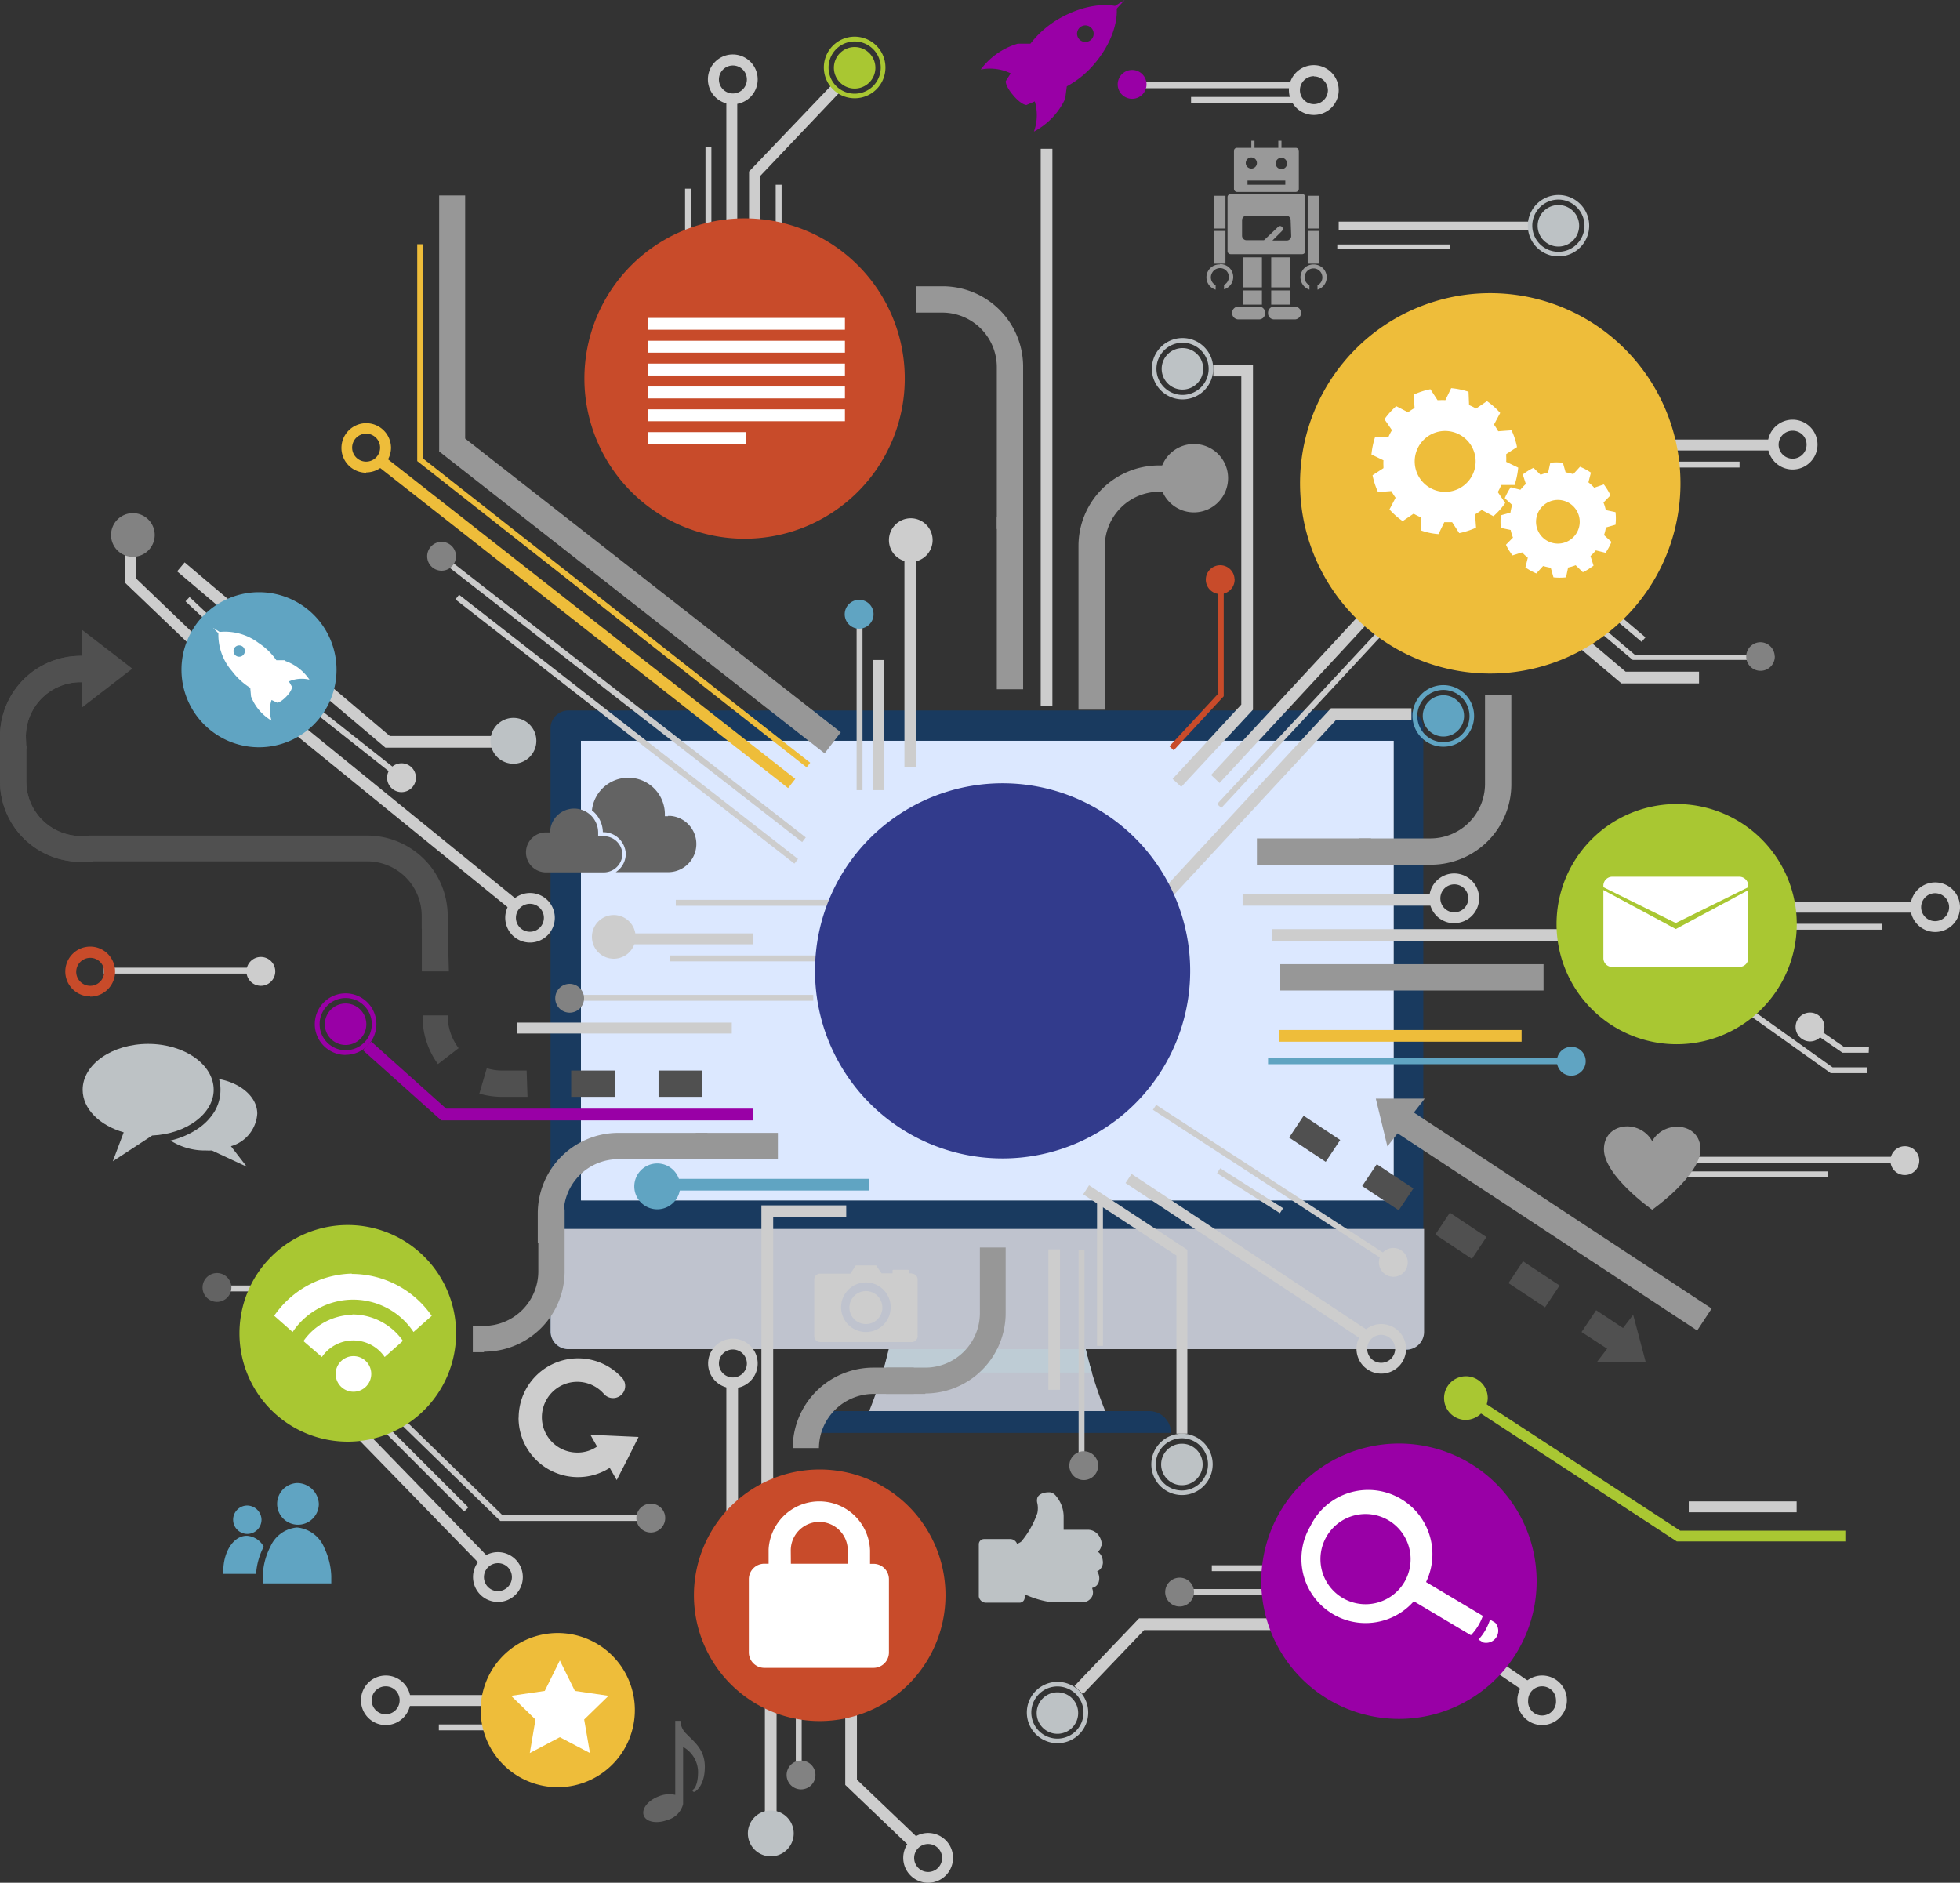 <svg xmlns="http://www.w3.org/2000/svg" xmlns:xlink="http://www.w3.org/1999/xlink" viewBox="0 0 179.5 172.44"><rect x="0" y="0" width="179.5" height="172.44" fill="#333333" stroke="none"/><defs><style>.cls-1{fill:none;}.cls-2{clip-path:url(#clip-path);}.cls-3{fill:#193a5f;}.cls-4{fill:#bfc3ce;}.cls-5{fill:#fff;}.cls-6{fill:#dce8ff;}.cls-7{clip-path:url(#clip-path-3);}.cls-8{fill:#beccd5;}.cls-9{fill:#cdcdcd;}.cls-10{fill:#60a4c2;}.cls-11{fill:#9900a6;}.cls-12{fill:#eebd3a;}.cls-13{fill:#cacaca;}.cls-14{fill:#c84b2a;}.cls-15{fill:#a9c732;}.cls-16{fill:#828282;}.cls-17{fill:#bdc2c5;}.cls-18{fill:#979797;}.cls-19{fill:#505050;}.cls-20{fill:#636363;}.cls-21{fill:#999;}.cls-22{fill:#323b8c;}</style><clipPath id="clip-path"><rect class="cls-1" width="179.5" height="172.44"/></clipPath><clipPath id="clip-path-3"><rect class="cls-1" x="80.82" y="123.57" width="19.18" height="2.14"/></clipPath></defs><g id="Layer_2" data-name="Layer 2"><g id="Layer_1-2" data-name="Layer 1"><g class="cls-2"><g id="Group_773" data-name="Group 773"><g id="Group_772" data-name="Group 772"><g class="cls-2"><g id="Group_771" data-name="Group 771"><path id="Path_2050" data-name="Path 2050" class="cls-3" d="M128.77,123.57H52A1.63,1.63,0,0,1,50.42,122h0V66.69A1.63,1.63,0,0,1,52,65.07h76.73a1.62,1.62,0,0,1,1.62,1.62h0V122a1.62,1.62,0,0,1-1.62,1.62h0"/><path id="Path_2051" data-name="Path 2051" class="cls-4" d="M128.77,123.57H52A1.63,1.63,0,0,1,50.42,122h0v-9.44h80V122a1.63,1.63,0,0,1-1.62,1.62h0"/><rect id="Rectangle_824" data-name="Rectangle 824" class="cls-5" x="53.21" y="67.85" width="74.41" height="42.09"/><rect id="Rectangle_825" data-name="Rectangle 825" class="cls-6" x="53.21" y="67.85" width="74.41" height="42.09"/><path id="Path_2052" data-name="Path 2052" class="cls-4" d="M81.39,123.57a38.69,38.69,0,0,1-1.83,5.77h21.7a38.69,38.69,0,0,1-1.83-5.77Z"/><g id="Group_770" data-name="Group 770"><g id="Group_769" data-name="Group 769"><g class="cls-7"><g id="Group_768" data-name="Group 768"><path id="Path_2053" data-name="Path 2053" class="cls-8" d="M100,125.71c-.2-.66-.39-1.38-.57-2.14h-18c-.18.76-.37,1.48-.57,2.14Z"/></g></g></g></g><path id="Path_2054" data-name="Path 2054" class="cls-3" d="M105.3,129.24H75.51a2,2,0,0,0-2,2h33.73a2,2,0,0,0-2-2"/><rect id="Rectangle_827" data-name="Rectangle 827" class="cls-9" x="122.6" y="20.3" width="17.55" height="0.76"/><rect id="Rectangle_828" data-name="Rectangle 828" class="cls-10" x="60.46" y="107.97" width="19.15" height="1.07"/><path id="Path_2055" data-name="Path 2055" class="cls-11" d="M69,102.61H40.41l-7.17-6.42L34,95.4l6.86,6.14H69Z"/><rect id="Rectangle_829" data-name="Rectangle 829" class="cls-12" x="53.03" y="32.81" width="1.07" height="48.17" transform="translate(-24.27 63.91) rotate(-51.88)"/><rect id="Rectangle_830" data-name="Rectangle 830" class="cls-13" x="57.08" y="43.61" width="0.54" height="41.26" transform="translate(-28.57 70.05) rotate(-52.11)"/><path id="Path_2056" data-name="Path 2056" class="cls-14" d="M107.49,68.72l-.39-.37,4.44-4.79V53.91h.53v9.86Z"/><path id="Path_2057" data-name="Path 2057" class="cls-9" d="M108.18,72.07l-.79-.73,6.29-6.81V34.47h-2.57V33.4h3.64V65Z"/><rect id="Rectangle_831" data-name="Rectangle 831" class="cls-9" x="113.8" y="81.88" width="17.81" height="1.07"/><rect id="Rectangle_832" data-name="Rectangle 832" class="cls-9" x="116.48" y="85.1" width="29.33" height="1.07"/><path id="Path_2058" data-name="Path 2058" class="cls-9" d="M133.19,84.56a2.28,2.28,0,1,1,2.27-2.28h0a2.27,2.27,0,0,1-2.27,2.27m0-3.55a1.28,1.28,0,1,0,1.28,1.28h0A1.28,1.28,0,0,0,133.19,81"/><path id="Path_2059" data-name="Path 2059" class="cls-9" d="M177.23,85.36a2.27,2.27,0,1,1,2.27-2.27,2.27,2.27,0,0,1-2.27,2.27m0-3.55a1.28,1.28,0,1,0,1.27,1.28h0a1.28,1.28,0,0,0-1.27-1.28"/><path id="Path_2060" data-name="Path 2060" class="cls-9" d="M45.6,146.72a2.28,2.28,0,1,1,2.28-2.27,2.27,2.27,0,0,1-2.28,2.27m0-3.55a1.28,1.28,0,1,0,1.28,1.28,1.27,1.27,0,0,0-1.28-1.28"/><path id="Path_2061" data-name="Path 2061" class="cls-9" d="M85,172.44a2.28,2.28,0,1,1,2.28-2.28h0A2.28,2.28,0,0,1,85,172.44m0-3.55a1.28,1.28,0,1,0,1.28,1.28h0A1.28,1.28,0,0,0,85,168.89"/><path id="Path_2062" data-name="Path 2062" class="cls-9" d="M120.33,10.53a2.28,2.28,0,1,1,2.27-2.27h0a2.27,2.27,0,0,1-2.27,2.27m0-3.55a1.28,1.28,0,1,0,1.28,1.28h0A1.28,1.28,0,0,0,120.33,7"/><path id="Path_2063" data-name="Path 2063" class="cls-12" d="M33.53,43.3A2.27,2.27,0,1,1,35.81,41h0a2.28,2.28,0,0,1-2.28,2.27m0-3.55A1.28,1.28,0,1,0,34.81,41h0a1.28,1.28,0,0,0-1.28-1.28"/><path id="Path_2064" data-name="Path 2064" class="cls-9" d="M48.54,86.33a2.27,2.27,0,1,1,2.27-2.27,2.27,2.27,0,0,1-2.27,2.27m0-3.55a1.28,1.28,0,1,0,1.27,1.28h0a1.28,1.28,0,0,0-1.27-1.28"/><path id="Path_2065" data-name="Path 2065" class="cls-9" d="M67.12,127.15a2.27,2.27,0,1,1,2.27-2.27,2.27,2.27,0,0,1-2.27,2.27m0-3.55a1.28,1.28,0,0,0,0,2.56,1.28,1.28,0,0,0,1.28-1.28h0a1.29,1.29,0,0,0-1.28-1.28"/><path id="Path_2066" data-name="Path 2066" class="cls-9" d="M126.49,125.81a2.27,2.27,0,1,1,2.28-2.27,2.27,2.27,0,0,1-2.28,2.27m0-3.55a1.28,1.28,0,1,0,1.28,1.28h0a1.29,1.29,0,0,0-1.28-1.28"/><path id="Path_2067" data-name="Path 2067" class="cls-9" d="M67.12,9.55a2.28,2.28,0,1,1,2.27-2.27,2.27,2.27,0,0,1-2.27,2.27m0-3.55A1.28,1.28,0,1,0,68.4,7.28h0A1.28,1.28,0,0,0,67.12,6"/><rect id="Rectangle_833" data-name="Rectangle 833" class="cls-10" x="116.13" y="96.93" width="26.61" height="0.54"/><rect id="Rectangle_834" data-name="Rectangle 834" class="cls-12" x="117.12" y="94.34" width="22.23" height="1.07"/><rect id="Rectangle_835" data-name="Rectangle 835" class="cls-9" x="61.89" y="82.42" width="17.81" height="0.54"/><rect id="Rectangle_836" data-name="Rectangle 836" class="cls-9" x="61.35" y="87.51" width="17.81" height="0.54"/><rect id="Rectangle_837" data-name="Rectangle 837" class="cls-9" x="53.09" y="91.12" width="21.39" height="0.54"/><path id="Path_2068" data-name="Path 2068" class="cls-9" d="M18.2,59.84,11.48,53.4V49h1v4l6.41,6.15Z"/><path id="Path_2069" data-name="Path 2069" class="cls-9" d="M111.69,71.71l-.78-.73,17.41-18.79h19v1.07H128.79Z"/><path id="Path_2070" data-name="Path 2070" class="cls-9" d="M105.26,84.39l-.78-.73,17.41-18.79h7.37v1.07h-6.9Z"/><path id="Path_2071" data-name="Path 2071" class="cls-9" d="M111.85,74l-.39-.36L128.8,55h18.86v.54H129Z"/><rect id="Rectangle_838" data-name="Rectangle 838" class="cls-9" x="57.51" y="85.49" width="11.48" height="1"/><rect id="Rectangle_839" data-name="Rectangle 839" class="cls-9" x="47.33" y="93.66" width="19.69" height="1"/><rect id="Rectangle_840" data-name="Rectangle 840" class="cls-9" x="66.52" y="8.62" width="1" height="17.41"/><path id="Path_2072" data-name="Path 2072" class="cls-15" d="M169,141.18H153.57l-19.81-12.94.54-.83,19.57,12.78H169Z"/><path id="Path_2073" data-name="Path 2073" class="cls-9" d="M69.6,28.71h-1v-13l7.64-8,.72.68L69.6,16.14Z"/><rect id="Rectangle_841" data-name="Rectangle 841" class="cls-9" x="19.6" y="117.74" width="13.13" height="0.54"/><path id="Path_2074" data-name="Path 2074" class="cls-9" d="M99.18,155.16l-.78-.74,5.92-6.2h12.55v1.08H104.78Z"/><rect id="Rectangle_842" data-name="Rectangle 842" class="cls-13" x="107.9" y="145.54" width="9.51" height="0.54"/><path id="Path_2075" data-name="Path 2075" class="cls-9" d="M70.81,140H69.73v-29.6H77.5v1.07H70.81Z"/><rect id="Rectangle_843" data-name="Rectangle 843" class="cls-9" x="66.52" y="126.55" width="1.07" height="14.73"/><rect id="Rectangle_844" data-name="Rectangle 844" class="cls-9" x="70.05" y="150.07" width="1.07" height="15.86"/><rect id="Rectangle_845" data-name="Rectangle 845" class="cls-9" x="116.06" y="95.69" width="0.54" height="25.29" transform="translate(-37.93 146.69) rotate(-56.93)"/><rect id="Rectangle_846" data-name="Rectangle 846" class="cls-13" x="98.78" y="114.52" width="0.54" height="20.63"/><rect id="Rectangle_847" data-name="Rectangle 847" class="cls-9" x="96.01" y="114.43" width="1.07" height="12.86"/><path id="Path_2076" data-name="Path 2076" class="cls-12" d="M73.87,70.28,38.21,42.23V22.37h.54V42L74.2,69.86Z"/><rect id="Rectangle_848" data-name="Rectangle 848" class="cls-9" x="82.83" y="50.67" width="1.07" height="19.56"/><path id="Path_2077" data-name="Path 2077" class="cls-9" d="M47,68.48H35.3L16.22,52.33l.69-.82L35.7,67.41H47Z"/><path id="Path_2078" data-name="Path 2078" class="cls-9" d="M155.6,62.59h-7.11L129.41,46.44l.69-.82,18.78,15.9h6.72Z"/><path id="Path_2079" data-name="Path 2079" class="cls-9" d="M161.08,60.44H149.53l-.08-.06-18.93-16,.34-.41,18.86,16h11.36Z"/><rect id="Rectangle_849" data-name="Rectangle 849" class="cls-9" x="140.78" y="38.16" width="0.54" height="24.8" transform="translate(11.34 125.58) rotate(-49.76)"/><rect id="Rectangle_850" data-name="Rectangle 850" class="cls-9" x="154.66" y="137.51" width="9.88" height="1"/><rect id="Rectangle_851" data-name="Rectangle 851" class="cls-9" x="95.31" y="13.63" width="1.07" height="51.03"/><rect id="Rectangle_852" data-name="Rectangle 852" class="cls-13" x="78.45" y="57.1" width="0.54" height="15.27"/><rect id="Rectangle_853" data-name="Rectangle 853" class="cls-9" x="79.92" y="60.45" width="1" height="11.92"/><rect id="Rectangle_854" data-name="Rectangle 854" class="cls-9" x="122.47" y="22.39" width="10.31" height="0.38"/><rect id="Rectangle_855" data-name="Rectangle 855" class="cls-9" x="9.51" y="88.63" width="14.47" height="0.54"/><path id="Path_2080" data-name="Path 2080" class="cls-9" d="M38.09,71.19a1.32,1.32,0,1,1-1.35-1.28h0a1.32,1.32,0,0,1,1.35,1.28"/><rect id="Rectangle_856" data-name="Rectangle 856" class="cls-9" x="31.35" y="61.42" width="0.54" height="11.44" transform="translate(-40.66 50.29) rotate(-51.66)"/><rect id="Rectangle_857" data-name="Rectangle 857" class="cls-9" x="35.82" y="60.18" width="1.07" height="27.94" transform="translate(-44.11 55.58) rotate(-50.88)"/><path id="Path_2081" data-name="Path 2081" class="cls-16" d="M14.17,49a2,2,0,1,1-2-2h0a2,2,0,0,1,2,2"/><path id="Path_2082" data-name="Path 2082" class="cls-10" d="M62.29,108.66a2.1,2.1,0,1,1-2.1-2.1,2.1,2.1,0,0,1,2.1,2.1h0"/><path id="Path_2083" data-name="Path 2083" class="cls-17" d="M110.19,33.77a1.9,1.9,0,1,1-1.89-1.89,1.89,1.89,0,0,1,1.89,1.89h0"/><path id="Path_2084" data-name="Path 2084" class="cls-17" d="M108.3,36.58a2.81,2.81,0,1,1,2.81-2.81,2.81,2.81,0,0,1-2.81,2.81m0-5.19a2.39,2.39,0,1,0,2.39,2.38h0a2.39,2.39,0,0,0-2.39-2.38"/><path id="Path_2085" data-name="Path 2085" class="cls-17" d="M110.14,134.12a1.9,1.9,0,1,1-1.9-1.89,1.89,1.89,0,0,1,1.9,1.89h0"/><path id="Path_2086" data-name="Path 2086" class="cls-17" d="M108.24,136.93a2.81,2.81,0,1,1,2.82-2.81,2.81,2.81,0,0,1-2.82,2.81m0-5.2a2.39,2.39,0,1,0,2.39,2.39h0a2.39,2.39,0,0,0-2.39-2.39"/><path id="Path_2087" data-name="Path 2087" class="cls-11" d="M33.55,93.8a1.9,1.9,0,1,1-1.89-1.89,1.9,1.9,0,0,1,1.89,1.89h0"/><path id="Path_2088" data-name="Path 2088" class="cls-11" d="M31.66,96.62a2.82,2.82,0,1,1,2.81-2.82h0a2.81,2.81,0,0,1-2.81,2.81m0-5.2a2.39,2.39,0,1,0,2.39,2.39h0a2.39,2.39,0,0,0-2.39-2.39"/><path id="Path_2089" data-name="Path 2089" class="cls-18" d="M75.52,69,40.22,41.35l0-23.45H42.6l0,22.27L77,67.07Z"/><path id="Path_2090" data-name="Path 2090" class="cls-18" d="M101.18,65H98.77v-15a7.37,7.37,0,0,1,7.36-7.37h2.59v2.41h-2.59a5,5,0,0,0-4.95,5Z"/><rect id="Rectangle_858" data-name="Rectangle 858" class="cls-18" x="115.11" y="76.79" width="10.45" height="2.41"/><path id="Path_2091" data-name="Path 2091" class="cls-18" d="M131.05,79.2h-6.56V76.79h6.56a5,5,0,0,0,4.95-5V63.62h2.41v8.22a7.37,7.37,0,0,1-7.36,7.36"/><rect id="Rectangle_859" data-name="Rectangle 859" class="cls-18" x="91.29" y="47.38" width="2.41" height="15.75"/><path id="Path_2092" data-name="Path 2092" class="cls-18" d="M93.7,48.45H91.29V33.58a5,5,0,0,0-5-4.95H83.9V26.22h2.44a7.37,7.37,0,0,1,7.36,7.36Z"/><rect id="Rectangle_860" data-name="Rectangle 860" class="cls-18" x="63.72" y="103.76" width="7.52" height="2.41"/><path id="Path_2093" data-name="Path 2093" class="cls-18" d="M51.66,113.81H49.25v-2.68a7.38,7.38,0,0,1,7.37-7.37h8.17v2.41H56.62a5,5,0,0,0-5,5Z"/><path id="Path_2094" data-name="Path 2094" class="cls-18" d="M44.3,123.85h-1v-2.41h1a5,5,0,0,0,5-5v-5.67h2.41v5.67a7.37,7.37,0,0,1-7.36,7.36"/><path id="Path_2095" data-name="Path 2095" class="cls-18" d="M75,132.63H72.6A7.38,7.38,0,0,1,80,125.26h3.69v2.41H80a5,5,0,0,0-5,5"/><path id="Path_2096" data-name="Path 2096" class="cls-18" d="M84.74,127.67H81.15v-2.41h3.59a5,5,0,0,0,5-5v-6H92.1v6a7.37,7.37,0,0,1-7.36,7.37"/><path id="Path_2097" data-name="Path 2097" class="cls-18" d="M112.47,43.8a3.13,3.13,0,1,1-3.12-3.13,3.12,3.12,0,0,1,3.12,3.13"/><path id="Path_2098" data-name="Path 2098" class="cls-18" d="M126,100.62l4.48,0L127.06,105Z"/><path id="Path_2099" data-name="Path 2099" class="cls-19" d="M150.72,124.76h-4.48l3.33-4.34Z"/><path id="Path_2100" data-name="Path 2100" class="cls-19" d="M148.06,124.1,144.84,122l1.34-2,3.22,2.14Zm-6.56-4.36-3.35-2.22,1.33-2,3.35,2.22Zm-6.7-4.44-3.35-2.23,1.33-2,3.35,2.23Zm-6.7-4.45-3.35-2.22,1.34-2,3.35,2.22Zm-6.69-4.44-3.35-2.22,1.33-2,3.35,2.22Z"/><rect id="Rectangle_861" data-name="Rectangle 861" class="cls-18" x="140.58" y="94.31" width="2.41" height="34.26" transform="translate(-29.26 168.58) rotate(-56.64)"/><path id="Path_2101" data-name="Path 2101" class="cls-19" d="M64.31,100.46h-4V98.05h4Zm-8,0h-4V98.05h4Zm-8,0H46a7.46,7.46,0,0,1-2.1-.3l.68-2.32a4.88,4.88,0,0,0,1.42.21h2.23Zm-8.2-3a7.35,7.35,0,0,1-1.41-4.34V93H41v.13A5,5,0,0,0,42,96Zm1-8.49H38.63v-4H41Z"/><path id="Path_2102" data-name="Path 2102" class="cls-19" d="M8.53,78.93H7.37A7.37,7.37,0,0,1,0,71.57V68.35H2.41v3.22a5,5,0,0,0,5,5H8.53Z"/><path id="Path_2103" data-name="Path 2103" class="cls-19" d="M8.53,78.93H7.37A7.37,7.37,0,0,1,0,71.57V68.35H2.41v3.22a5,5,0,0,0,5,5H8.53Z"/><path id="Path_2104" data-name="Path 2104" class="cls-19" d="M2.41,68.6H0V67.44a7.38,7.38,0,0,1,7.37-7.37h.8v2.41h-.8a5,5,0,0,0-5,5Z"/><path id="Path_2105" data-name="Path 2105" class="cls-19" d="M2.41,68.6H0V67.44a7.38,7.38,0,0,1,7.37-7.37h.8v2.41h-.8a5,5,0,0,0-5,5Z"/><path id="Path_2106" data-name="Path 2106" class="cls-19" d="M12.12,61.24,7.53,64.78V57.7Z"/><path id="Path_2107" data-name="Path 2107" class="cls-19" d="M41,85.05H38.62V83.89a5,5,0,0,0-4.95-5H8.19V76.53H33.67A7.37,7.37,0,0,1,41,83.89Z"/><rect id="Rectangle_862" data-name="Rectangle 862" class="cls-18" x="117.25" y="88.31" width="24.11" height="2.41"/><path id="Path_2108" data-name="Path 2108" class="cls-15" d="M134.2,130.05a2,2,0,1,1,2.05-2h0a2.05,2.05,0,0,1-2.05,2"/><path id="Path_2109" data-name="Path 2109" class="cls-9" d="M56.21,87.81a2,2,0,1,1,2-2,2,2,0,0,1-2,2h0"/><path id="Path_2110" data-name="Path 2110" class="cls-9" d="M108.74,131.31h-1V115l-8.54-5.61.54-.83,9,5.91Z"/><rect id="Rectangle_863" data-name="Rectangle 863" class="cls-9" x="113.77" y="102.07" width="1" height="26.19" transform="translate(-44.85 146.81) rotate(-56.47)"/><path id="Path_2111" data-name="Path 2111" class="cls-9" d="M141.23,158a2.27,2.27,0,1,1,2.27-2.27,2.28,2.28,0,0,1-2.27,2.27m0-3.55a1.28,1.28,0,0,0-1.28,1.28,1.28,1.28,0,1,0,2.55,0h0a1.27,1.27,0,0,0-1.27-1.28"/><rect id="Rectangle_864" data-name="Rectangle 864" class="cls-9" x="136.68" y="149.35" width="1" height="6.65" transform="translate(-66.26 179.85) rotate(-55.67)"/><path id="Path_2112" data-name="Path 2112" class="cls-15" d="M80.17,6.2a1.9,1.9,0,1,1-1.9-1.89,1.9,1.9,0,0,1,1.9,1.89h0"/><path id="Path_2113" data-name="Path 2113" class="cls-15" d="M78.27,9A2.82,2.82,0,1,1,81.09,6.2,2.81,2.81,0,0,1,78.27,9m0-5.2a2.39,2.39,0,1,0,2.39,2.39h0a2.39,2.39,0,0,0-2.39-2.39"/><path id="Path_2114" data-name="Path 2114" class="cls-17" d="M98.74,156.85A1.9,1.9,0,1,1,96.85,155a1.89,1.89,0,0,1,1.89,1.89h0"/><path id="Path_2115" data-name="Path 2115" class="cls-17" d="M96.85,159.66a2.81,2.81,0,1,1,2.81-2.81,2.81,2.81,0,0,1-2.81,2.81m0-5.2a2.39,2.39,0,1,0,2.38,2.39h0a2.39,2.39,0,0,0-2.38-2.39"/><path id="Path_2116" data-name="Path 2116" class="cls-9" d="M83.6,169.4l-6.19-5.92v-6.85h1.07V163l5.86,5.6Z"/><path id="Path_2117" data-name="Path 2117" class="cls-14" d="M113.07,53.05a1.32,1.32,0,1,1-1.35-1.28h0a1.31,1.31,0,0,1,1.34,1.28"/><path id="Path_2118" data-name="Path 2118" class="cls-10" d="M145.22,97.16a1.32,1.32,0,1,1-1.35-1.28,1.31,1.31,0,0,1,1.35,1.28h0"/><path id="Path_2119" data-name="Path 2119" class="cls-10" d="M80,56.22a1.32,1.32,0,1,1-1.35-1.28h0A1.31,1.31,0,0,1,80,56.22"/><path id="Path_2120" data-name="Path 2120" class="cls-16" d="M162.54,60.1a1.31,1.31,0,1,1-1.35-1.28h0a1.32,1.32,0,0,1,1.34,1.28"/><path id="Path_2121" data-name="Path 2121" class="cls-16" d="M41.76,50.91a1.32,1.32,0,1,1-1.35-1.28,1.32,1.32,0,0,1,1.35,1.28h0"/><path id="Path_2122" data-name="Path 2122" class="cls-16" d="M53.49,91.39a1.32,1.32,0,1,1-1.35-1.28h0a1.33,1.33,0,0,1,1.35,1.28"/><path id="Path_2123" data-name="Path 2123" class="cls-16" d="M100.57,134.2a1.32,1.32,0,1,1-1.35-1.28h0a1.31,1.31,0,0,1,1.35,1.28"/><rect id="Rectangle_865" data-name="Rectangle 865" class="cls-13" x="72.88" y="142.85" width="0.54" height="20.63"/><path id="Path_2124" data-name="Path 2124" class="cls-16" d="M74.68,162.53a1.32,1.32,0,1,1-1.35-1.28h0a1.32,1.32,0,0,1,1.35,1.28"/><path id="Path_2125" data-name="Path 2125" class="cls-16" d="M109.35,145.78A1.32,1.32,0,1,1,108,144.5h0a1.31,1.31,0,0,1,1.35,1.28"/><path id="Path_2126" data-name="Path 2126" class="cls-9" d="M127.89,116.91a1.32,1.32,0,1,1,1-1.59,1.32,1.32,0,0,1-1,1.59"/><path id="Path_2127" data-name="Path 2127" class="cls-20" d="M21.19,117.88a1.32,1.32,0,1,1-1.35-1.28h0a1.32,1.32,0,0,1,1.35,1.28"/><rect id="Rectangle_866" data-name="Rectangle 866" class="cls-9" x="38.43" y="129.2" width="1" height="16.39" transform="translate(-84.75 66.01) rotate(-44.19)"/><path id="Path_2128" data-name="Path 2128" class="cls-17" d="M49.12,67.85a2.1,2.1,0,1,1-2.1-2.1,2.1,2.1,0,0,1,2.1,2.1h0"/><path id="Path_2129" data-name="Path 2129" class="cls-17" d="M72.69,167.92a2.1,2.1,0,1,1-2.1-2.1,2.1,2.1,0,0,1,2.1,2.1h0"/><path id="Path_2130" data-name="Path 2130" class="cls-13" d="M59.65,139.3H45.82l-.08-.07-10.16-9.89L36,129,46,138.76H59.65Z"/><path id="Path_2131" data-name="Path 2131" class="cls-16" d="M60.92,139a1.32,1.32,0,1,1-1.35-1.28A1.31,1.31,0,0,1,60.92,139"/><path id="Path_2132" data-name="Path 2132" class="cls-9" d="M22.57,89a1.32,1.32,0,0,1,1.28-1.35A1.32,1.32,0,1,1,22.57,89h0"/><rect id="Rectangle_867" data-name="Rectangle 867" class="cls-9" x="154.62" y="105.95" width="19.91" height="0.54"/><path id="Path_2133" data-name="Path 2133" class="cls-9" d="M173.13,106.34a1.32,1.32,0,1,1,1.35,1.28h0a1.31,1.31,0,0,1-1.35-1.28"/><rect id="Rectangle_868" data-name="Rectangle 868" class="cls-9" x="152.93" y="107.29" width="14.47" height="0.54"/><rect id="Rectangle_869" data-name="Rectangle 869" class="cls-9" x="103.63" y="7.54" width="14.91" height="0.54"/><path id="Path_2134" data-name="Path 2134" class="cls-11" d="M105,7.69a1.32,1.32,0,1,1-1.35-1.28h0A1.32,1.32,0,0,1,105,7.69"/><rect id="Rectangle_870" data-name="Rectangle 870" class="cls-9" x="109.08" y="8.88" width="9.87" height="0.54"/><path id="Path_2135" data-name="Path 2135" class="cls-9" d="M85.41,49.47a2,2,0,1,1-2-2,2,2,0,0,1,2,2h0"/><rect id="Rectangle_871" data-name="Rectangle 871" class="cls-9" x="160.48" y="82.59" width="15.3" height="1"/><rect id="Rectangle_872" data-name="Rectangle 872" class="cls-9" x="38.77" y="129.4" width="0.54" height="10.36" transform="translate(-83.73 67.03) rotate(-45)"/><rect id="Rectangle_873" data-name="Rectangle 873" class="cls-9" x="57.13" y="47.11" width="0.54" height="39.36" transform="translate(-30.57 70.99) rotate(-52.06)"/><rect id="Rectangle_874" data-name="Rectangle 874" class="cls-9" x="19.14" y="53.92" width="0.54" height="6.13" transform="translate(-35.41 32.1) rotate(-46.78)"/><rect id="Rectangle_875" data-name="Rectangle 875" class="cls-9" x="100.47" y="109.7" width="0.54" height="13.57"/><rect id="Rectangle_876" data-name="Rectangle 876" class="cls-9" x="110.98" y="143.36" width="5.89" height="0.54"/><rect id="Rectangle_877" data-name="Rectangle 877" class="cls-9" x="114.22" y="105.64" width="0.54" height="6.82" transform="translate(-38.95 147.24) rotate(-57.58)"/><rect id="Rectangle_878" data-name="Rectangle 878" class="cls-9" x="158.78" y="84.61" width="13.57" height="0.54"/><path id="Path_2136" data-name="Path 2136" class="cls-9" d="M164.18,43a2.28,2.28,0,1,1,2.27-2.28h0A2.28,2.28,0,0,1,164.18,43m0-3.55a1.28,1.28,0,1,0,1.27,1.27h0a1.27,1.27,0,0,0-1.27-1.27"/><rect id="Rectangle_879" data-name="Rectangle 879" class="cls-9" x="148.51" y="40.26" width="14.23" height="1"/><rect id="Rectangle_880" data-name="Rectangle 880" class="cls-9" x="146.81" y="42.28" width="12.5" height="0.54"/><path id="Path_2137" data-name="Path 2137" class="cls-9" d="M35.33,158a2.27,2.27,0,1,1,2.27-2.27A2.28,2.28,0,0,1,35.33,158m0-3.55a1.28,1.28,0,1,0,1.27,1.28h0a1.27,1.27,0,0,0-1.27-1.28"/><rect id="Rectangle_881" data-name="Rectangle 881" class="cls-9" x="36.77" y="155.25" width="15.3" height="1"/><rect id="Rectangle_882" data-name="Rectangle 882" class="cls-9" x="40.19" y="157.94" width="13.57" height="0.54"/><rect id="Rectangle_883" data-name="Rectangle 883" class="cls-9" x="64.61" y="13.44" width="0.54" height="11.43"/><rect id="Rectangle_884" data-name="Rectangle 884" class="cls-9" x="71.04" y="16.92" width="0.54" height="11.43"/><rect id="Rectangle_885" data-name="Rectangle 885" class="cls-9" x="62.74" y="17.28" width="0.54" height="12.28"/><path id="Path_2138" data-name="Path 2138" class="cls-9" d="M171.14,96.42h-2.4l-3-2.06.3-.44,2.88,2h2.24Z"/><path id="Path_2139" data-name="Path 2139" class="cls-9" d="M171,98.29h-3.34l-7.87-5.61.32-.43,7.72,5.51H171Z"/><path id="Path_2140" data-name="Path 2140" class="cls-10" d="M134.08,65.58a1.89,1.89,0,1,1-1.89-1.9,1.89,1.89,0,0,1,1.89,1.9"/><path id="Path_2141" data-name="Path 2141" class="cls-10" d="M132.19,68.39A2.82,2.82,0,1,1,135,65.58a2.81,2.81,0,0,1-2.81,2.81m0-5.2a2.39,2.39,0,1,0,2.39,2.39h0a2.4,2.4,0,0,0-2.39-2.39"/><path id="Path_2142" data-name="Path 2142" class="cls-17" d="M144.62,20.67a1.9,1.9,0,1,1-1.9-1.89,1.89,1.89,0,0,1,1.9,1.89"/><path id="Path_2143" data-name="Path 2143" class="cls-17" d="M142.72,23.48a2.81,2.81,0,1,1,2.82-2.81,2.81,2.81,0,0,1-2.82,2.81m0-5.2a2.39,2.39,0,1,0,2.39,2.39h0a2.4,2.4,0,0,0-2.39-2.39"/><path id="Path_2144" data-name="Path 2144" class="cls-21" d="M118.67,13.54h-1.31v-.65h-.29v.65h-2.18v-.65h-.29v.65h-1.31a.27.27,0,0,0-.28.28V17.3a.28.28,0,0,0,.28.28h5.38a.29.29,0,0,0,.28-.28V13.82a.28.28,0,0,0-.28-.28m-4.58,1.38a.51.51,0,1,1,.51.52h0a.51.51,0,0,1-.51-.52m3.62,2h-3.46v-.38h3.46Zm-.35-1.43a.52.52,0,1,1,.51-.52h0a.51.51,0,0,1-.51.52"/><path id="Path_2145" data-name="Path 2145" class="cls-21" d="M112.23,20.93h-1.07v-3h1.07Z"/><path id="Path_2146" data-name="Path 2146" class="cls-21" d="M112.23,24.15h-1.07v-3h1.07Z"/><path id="Path_2147" data-name="Path 2147" class="cls-21" d="M111.7,24.22a1.18,1.18,0,0,0-.37,2.31v-.41A.81.81,0,0,1,111,25a.83.83,0,0,1,1.1-.36.82.82,0,0,1,.35,1.1.79.79,0,0,1-.35.35v.41a1.18,1.18,0,0,0-.37-2.31"/><path id="Path_2148" data-name="Path 2148" class="cls-21" d="M120.83,20.93h-1.07v-3h1.07Z"/><path id="Path_2149" data-name="Path 2149" class="cls-21" d="M120.83,24.15h-1.07v-3h1.07Z"/><path id="Path_2150" data-name="Path 2150" class="cls-21" d="M120.29,24.22a1.18,1.18,0,0,0-1.19,1.17,1.2,1.2,0,0,0,.82,1.14v-.41a.8.8,0,0,1-.35-1.09.81.81,0,0,1,1.09-.36.83.83,0,0,1,.36,1.1.76.76,0,0,1-.36.35v.41a1.18,1.18,0,0,0-.37-2.31"/><path id="Path_2151" data-name="Path 2151" class="cls-21" d="M119.25,17.77H112.7a.28.28,0,0,0-.28.28V23a.28.28,0,0,0,.28.28h6.55a.27.27,0,0,0,.28-.28V18.05a.27.27,0,0,0-.28-.28m-1,3.85a.41.41,0,0,1-.42.41h-1.3l.88-.88a.27.27,0,0,0,0-.37.25.25,0,0,0-.36,0h0L115.76,22h-1.59a.41.41,0,0,1-.42-.41h0V20.17a.42.42,0,0,1,.41-.42h3.63a.41.41,0,0,1,.41.42Z"/><rect id="Rectangle_886" data-name="Rectangle 886" class="cls-21" x="113.81" y="23.57" width="1.76" height="2.75"/><rect id="Rectangle_887" data-name="Rectangle 887" class="cls-21" x="113.81" y="26.6" width="1.76" height="1.3"/><path id="Path_2152" data-name="Path 2152" class="cls-21" d="M115.86,28.67a.55.55,0,0,1-.51.58h-2a.59.59,0,0,1,0-1.17h2a.56.56,0,0,1,.51.59"/><rect id="Rectangle_888" data-name="Rectangle 888" class="cls-21" x="116.42" y="23.57" width="1.76" height="2.75"/><rect id="Rectangle_889" data-name="Rectangle 889" class="cls-21" x="116.42" y="26.6" width="1.76" height="1.3"/><path id="Path_2153" data-name="Path 2153" class="cls-21" d="M116.13,28.67a.55.55,0,0,0,.51.58h2a.59.59,0,0,0,0-1.17h-2a.56.56,0,0,0-.51.59"/><path id="Path_2154" data-name="Path 2154" class="cls-17" d="M23.56,102c0-1.52-1.49-2.8-3.5-3.17a3.4,3.4,0,0,1,.13,1,3.87,3.87,0,0,1-.56,2,5.19,5.19,0,0,1-1.47,1.52,7.45,7.45,0,0,1-2.55,1.11,5.84,5.84,0,0,0,3.25.91,4.87,4.87,0,0,0,.54,0l3.2,1.49-1.45-1.88A3.32,3.32,0,0,0,23.56,102"/><path id="Path_2155" data-name="Path 2155" class="cls-17" d="M19.57,99.81c0-2.32-2.69-4.2-6-4.2s-6,1.88-6,4.2c0,1.76,1.56,3.27,3.76,3.9l-1,2.65L13.94,104c3.14-.14,5.63-2,5.63-4.19"/><path id="Path_2156" data-name="Path 2156" class="cls-17" d="M100.9,141.64a1.53,1.53,0,0,0-.38-1.14,1.22,1.22,0,0,0-.93-.39H97.41c0-.32,0-.81,0-1.25a2.94,2.94,0,0,0-.68-1.82.89.89,0,0,0-.56-.36H96c-.4,0-.88.16-1,.51a.91.91,0,0,0,0,.49,2.16,2.16,0,0,1,0,.91,8.36,8.36,0,0,1-1.47,2.6,1.2,1.2,0,0,1-.39.2.66.66,0,0,0-.61-.43h-2.4a.48.48,0,0,0-.49.47v.08l0,4.71s0,0,0,0a.67.67,0,0,0,.64.57h3.07a.47.47,0,0,0,.49-.47.33.33,0,0,0,0-.1l0-.15.25.06a8.74,8.74,0,0,0,2.21.62h2.73a1,1,0,0,0,1-.56.91.91,0,0,0,0-.69v-.07a.78.78,0,0,0,.62-.65,1.13,1.13,0,0,0-.17-.86.91.91,0,0,0,.51-1,1.11,1.11,0,0,0-.45-.8.76.76,0,0,0,.31-.55"/><path id="Path_2157" data-name="Path 2157" class="cls-20" d="M61.18,74.76h-.29v-.23a3.35,3.35,0,0,0-6.68-.31,2.58,2.58,0,0,1,1,2h0a2.06,2.06,0,0,1,2.1,2,2,2,0,0,1-.92,1.66h4.8a2.58,2.58,0,0,0,.23-5.15h-.25"/><path id="Path_2158" data-name="Path 2158" class="cls-20" d="M57,78.24a1.7,1.7,0,0,0-1.74-1.65H55l-.22,0,0-.21v-.15a2.2,2.2,0,0,0-4.39-.18l0,.19-.19,0H50a1.83,1.83,0,0,0,0,3.66h5.25A1.71,1.71,0,0,0,57,78.24"/><path id="Path_2159" data-name="Path 2159" class="cls-9" d="M83.49,116.62h-.24v-.24a.09.09,0,0,0-.09-.08H81.83a.08.08,0,0,0-.09.08h0v.24h-1L80.3,116a.11.11,0,0,0-.12-.1H78.43a.11.11,0,0,0-.12.1l-.43.65H75.11a.54.54,0,0,0-.54.54h0v5.19a.54.54,0,0,0,.54.54H83.5a.54.54,0,0,0,.54-.54h0v-5.19a.54.54,0,0,0-.54-.54M79.3,122a2.27,2.27,0,1,1,2.27-2.26A2.26,2.26,0,0,1,79.3,122h0"/><path id="Path_2160" data-name="Path 2160" class="cls-9" d="M79.3,118.25a1.51,1.51,0,1,0,1.51,1.51,1.51,1.51,0,0,0-1.51-1.51h0"/><path id="Path_2161" data-name="Path 2161" class="cls-21" d="M155.73,105.26c0,2.44-4.42,5.54-4.42,5.54s-4.42-3.1-4.42-5.54,3.23-2.83,4.42-.75c1.13-2,4.42-1.69,4.42.75"/><path id="Path_2162" data-name="Path 2162" class="cls-20" d="M62.32,157.61h-.48v6.78a2.55,2.55,0,0,0-1.52.14c-1,.38-1.59,1.16-1.36,1.76s1.21.77,2.19.39a2,2,0,0,0,1.41-1.45h0V160a2.67,2.67,0,0,1,1.37,2.27c0,1.05-.27,1.5-.43,1.62s0,.3.16.2.89-.66.89-2.27-1-2.29-1.67-3a1.69,1.69,0,0,1-.56-1.15"/><path id="Path_2163" data-name="Path 2163" class="cls-11" d="M97.55,9.05l.15-1.14a8.72,8.72,0,0,0,2.57-2.11c2.27-2.73,2-5,2-5L103,0l-.89.55S99.89,0,96.84,1.8A9.06,9.06,0,0,0,94.37,4L93.22,4a6.45,6.45,0,0,0-3.4,2.37,4.34,4.34,0,0,1,2.74.35l-.45.71s-.07.42.69,1.31,1.2.88,1.2.88l.77-.33a4.41,4.41,0,0,1-.08,2.76,6.47,6.47,0,0,0,2.86-3m1.27-5.47a.76.76,0,1,1,1.08.08h0a.77.77,0,0,1-1.08-.08"/><path id="Path_2164" data-name="Path 2164" class="cls-10" d="M22.59,140.66c-1.19,0-2.14,1.45-2.14,3.24v.25h3a6.36,6.36,0,0,1,.7-2.49,1.88,1.88,0,0,0-1.54-1"/><path id="Path_2165" data-name="Path 2165" class="cls-10" d="M22.59,137.89a1.3,1.3,0,1,0,1.36,1.3,1.33,1.33,0,0,0-1.36-1.3"/><path id="Path_2166" data-name="Path 2166" class="cls-10" d="M29.72,141.81a3,3,0,0,0-2.52-1.91,2.93,2.93,0,0,0-2.44,1.76,6.17,6.17,0,0,0-.68,2.42c0,.19,0,.38,0,.57s0,.25,0,.37h6.26c0-.12,0-.25,0-.37v-.28a6.47,6.47,0,0,0-.62-2.56"/><path id="Path_2167" data-name="Path 2167" class="cls-10" d="M27.2,135.83a1.91,1.91,0,1,0,2,1.91,2,2,0,0,0-2-1.91"/><path id="Path_2168" data-name="Path 2168" class="cls-9" d="M47.49,129.85a5.44,5.44,0,0,0,5.44,5.44,5.37,5.37,0,0,0,2.91-.85l.64,1.12,1-1.95,1-2-2.2-.1-2.21-.1.61,1.08a3.14,3.14,0,0,1-1.81.55,3.24,3.24,0,1,1,2.42-5.39A1.1,1.1,0,1,0,57,126.23a5.44,5.44,0,0,0-9.5,3.62"/><path id="Path_2169" data-name="Path 2169" class="cls-14" d="M8.26,91.26A2.28,2.28,0,1,1,10.54,89a2.28,2.28,0,0,1-2.28,2.28m0-3.55A1.28,1.28,0,1,0,9.54,89h0a1.27,1.27,0,0,0-1.28-1.27"/><path id="Path_2170" data-name="Path 2170" class="cls-9" d="M165.05,95.17a1.32,1.32,0,1,1,1.82-.39,1.31,1.31,0,0,1-1.82.39"/><path id="Path_2171" data-name="Path 2171" class="cls-14" d="M86.59,146.11a11.52,11.52,0,1,1-11.52-11.52h0a11.52,11.52,0,0,1,11.52,11.52"/><path id="Path_2172" data-name="Path 2172" class="cls-12" d="M58.1,155.87a7.06,7.06,0,1,1-7.78-6.26h0a7.06,7.06,0,0,1,7.78,6.26h0"/><path id="Path_2173" data-name="Path 2173" class="cls-11" d="M140.61,143.1a12.61,12.61,0,1,1-14.21-10.77h0a12.61,12.61,0,0,1,14.21,10.77"/><path id="Path_2174" data-name="Path 2174" class="cls-15" d="M164.55,84.64a11,11,0,1,1-11-11h0a11,11,0,0,1,11,11"/><path id="Path_2175" data-name="Path 2175" class="cls-10" d="M30.82,61.34a7.1,7.1,0,1,1-7.1-7.1,7.1,7.1,0,0,1,7.1,7.1"/><path id="Path_2176" data-name="Path 2176" class="cls-22" d="M109,88.92A17.18,17.18,0,1,1,91.86,71.74h0A17.18,17.18,0,0,1,109,88.92"/><path id="Path_2177" data-name="Path 2177" class="cls-15" d="M41.77,122.11a9.92,9.92,0,1,1-9.91-9.91,9.92,9.92,0,0,1,9.91,9.91h0"/><path id="Path_2178" data-name="Path 2178" class="cls-12" d="M153.9,44.26a17.42,17.42,0,1,1-17.41-17.41A17.42,17.42,0,0,1,153.9,44.26h0"/><path id="Path_2179" data-name="Path 2179" class="cls-14" d="M82.86,34.7A14.67,14.67,0,1,1,68.2,20h0A14.66,14.66,0,0,1,82.86,34.7"/><path id="Path_2180" data-name="Path 2180" class="cls-5" d="M137.93,41.6l1-.65a6.45,6.45,0,0,0-.5-1.54l-1.22.09a5.7,5.7,0,0,0-.39-.61l.57-1.07a6.88,6.88,0,0,0-1.21-1.08l-1,.68a5.46,5.46,0,0,0-.64-.32l-.05-1.22a7.14,7.14,0,0,0-1.59-.33l-.53,1.1a4.78,4.78,0,0,0-.53,0l-.19,0-.65-1a6.6,6.6,0,0,0-1.54.5l.09,1.22a6.17,6.17,0,0,0-.6.39l-1.08-.56a6.86,6.86,0,0,0-1.08,1.2l.69,1a4.31,4.31,0,0,0-.33.64l-1.22,0a7.25,7.25,0,0,0-.33,1.59l1.1.53a4.61,4.61,0,0,0,0,.53c0,.07,0,.13,0,.19l-1,.65a6.93,6.93,0,0,0,.5,1.54l1.22-.09c.12.21.25.41.39.61l-.56,1.07a6.87,6.87,0,0,0,1.21,1.07l1-.68c.21.12.43.23.65.33l.05,1.21a6.09,6.09,0,0,0,1.58.33l.53-1.09.54,0,.18,0,.65,1a7.49,7.49,0,0,0,1.54-.5l-.09-1.22a5.81,5.81,0,0,0,.61-.4l1.07.57a6.54,6.54,0,0,0,1.08-1.21l-.68-1a5.59,5.59,0,0,0,.32-.65l1.22,0a7.25,7.25,0,0,0,.33-1.59l-1.1-.53a4.61,4.61,0,0,0,0-.53,1.11,1.11,0,0,0,0-.19m-2.81.43a2.79,2.79,0,1,1-3-2.53h0a2.8,2.8,0,0,1,3,2.53"/><path id="Path_2181" data-name="Path 2181" class="cls-5" d="M146,44.67a4.1,4.1,0,0,0-.53-.49l.23-.89a5.18,5.18,0,0,0-1-.54l-.62.68a4.46,4.46,0,0,0-.7-.17l-.25-.88a5.51,5.51,0,0,0-1.15,0l-.2.9a4.54,4.54,0,0,0-.69.21l-.65-.64a4.16,4.16,0,0,0-.51.28,5,5,0,0,0-.47.33l.28.87a4.18,4.18,0,0,0-.5.53l-.89-.23a6.53,6.53,0,0,0-.54,1l.68.62a4.18,4.18,0,0,0-.16.7l-.88.25a5.51,5.51,0,0,0,0,1.15l.9.19a4.33,4.33,0,0,0,.21.7l-.64.65a4.11,4.11,0,0,0,.27.51c.11.16.21.32.33.47l.88-.28a4,4,0,0,0,.52.49l-.22.89a5.48,5.48,0,0,0,1,.55l.62-.68a5.47,5.47,0,0,0,.7.16l.25.88a5.53,5.53,0,0,0,1.15,0l.19-.9a3.94,3.94,0,0,0,.69-.21l.66.64a4.82,4.82,0,0,0,.5-.27l.48-.33-.28-.88a6,6,0,0,0,.49-.52l.89.22a5.18,5.18,0,0,0,.54-1l-.68-.62a4.2,4.2,0,0,0,.17-.7l.88-.25a4.92,4.92,0,0,0,0-1.15l-.89-.19a3.94,3.94,0,0,0-.21-.69l.64-.66a5.53,5.53,0,0,0-.61-1Zm-1.63,2.06a2,2,0,1,1-2.75-.64,2,2,0,0,1,2.75.64"/><path id="Path_2182" data-name="Path 2182" class="cls-5" d="M146.84,81.52v6.25a.8.8,0,0,0,.82.79h11.62a.81.81,0,0,0,.83-.79V81.53l-6.64,3.56Z"/><path id="Path_2183" data-name="Path 2183" class="cls-5" d="M159.28,80.3H147.66a.82.82,0,0,0-.82.82v.14l6.63,3.28,6.64-3.28v-.14a.83.83,0,0,0-.83-.82"/><path id="Path_2184" data-name="Path 2184" class="cls-5" d="M135.4,150.17l.45.27a1.11,1.11,0,0,0,1.08-1.82l-.47-.28a5.31,5.31,0,0,1-.48,1.06,4.71,4.71,0,0,1-.58.77"/><path id="Path_2185" data-name="Path 2185" class="cls-5" d="M120,139.79a5.88,5.88,0,0,0,9.48,6.87l5.23,3.11A4.9,4.9,0,0,0,135.8,148l-5.2-3.1A5.88,5.88,0,0,0,120,139.79m8.61,5.12a4.13,4.13,0,1,1-1.44-5.66h0a4.14,4.14,0,0,1,1.44,5.66"/><rect id="Rectangle_890" data-name="Rectangle 890" class="cls-5" x="59.33" y="29.12" width="18.05" height="1.08"/><rect id="Rectangle_891" data-name="Rectangle 891" class="cls-5" x="59.33" y="31.21" width="18.05" height="1.09"/><rect id="Rectangle_892" data-name="Rectangle 892" class="cls-5" x="59.33" y="33.3" width="18.05" height="1.09"/><rect id="Rectangle_893" data-name="Rectangle 893" class="cls-5" x="59.33" y="35.4" width="18.05" height="1.09"/><rect id="Rectangle_894" data-name="Rectangle 894" class="cls-5" x="59.33" y="37.49" width="18.05" height="1.09"/><rect id="Rectangle_895" data-name="Rectangle 895" class="cls-5" x="59.33" y="39.58" width="8.98" height="1.09"/><path id="Path_2186" data-name="Path 2186" class="cls-5" d="M80.06,143.23h-.38V142a4.65,4.65,0,0,0-9.29-.1v1.32H70a1.42,1.42,0,0,0-1.42,1.41v6.71A1.42,1.42,0,0,0,70,152.76h10a1.41,1.41,0,0,0,1.41-1.41v-6.71a1.41,1.41,0,0,0-1.41-1.41h0M72.42,142a2.61,2.61,0,0,1,5.22,0v1.22H72.43Z"/><path id="Path_2187" data-name="Path 2187" class="cls-5" d="M51.27,152.08l1.38,2.79,3.08.45-2.23,2.17.53,3.07-2.76-1.45-2.75,1.45.52-3.07-2.23-2.17,3.08-.45Z"/><path id="Path_2188" data-name="Path 2188" class="cls-5" d="M26.1,60.47h-.79a5.91,5.91,0,0,0-1.64-1.59,5.1,5.1,0,0,0-3.55-1l-.61-.38L20,58a5.07,5.07,0,0,0,1.26,3.48A6.18,6.18,0,0,0,22.92,63l.07.79A4.41,4.41,0,0,0,24.87,66a3,3,0,0,1,0-1.89l.52.25s.29,0,.84-.57.51-.89.51-.89l-.28-.49a3,3,0,0,1,1.88-.16,4.44,4.44,0,0,0-2.26-1.73M22.27,60a.52.52,0,1,1,0-.74h0a.52.52,0,0,1,0,.74h0"/><path id="Path_2189" data-name="Path 2189" class="cls-5" d="M32.34,124.21A1.63,1.63,0,1,0,34,125.82a1.62,1.62,0,0,0-1.65-1.61h0"/><path id="Path_2190" data-name="Path 2190" class="cls-5" d="M32.27,120.42a5.64,5.64,0,0,0-4.48,2.41l1.69,1.46a3.48,3.48,0,0,1,5.75,0l1.67-1.48a5.67,5.67,0,0,0-4.63-2.42"/><path id="Path_2191" data-name="Path 2191" class="cls-5" d="M32.22,116.65a8.89,8.89,0,0,0-7.11,3.86L26.8,122A6.66,6.66,0,0,1,36,120.13,6.58,6.58,0,0,1,37.87,122l1.67-1.48a8.91,8.91,0,0,0-7.32-3.84"/></g></g></g></g></g></g></g></svg>